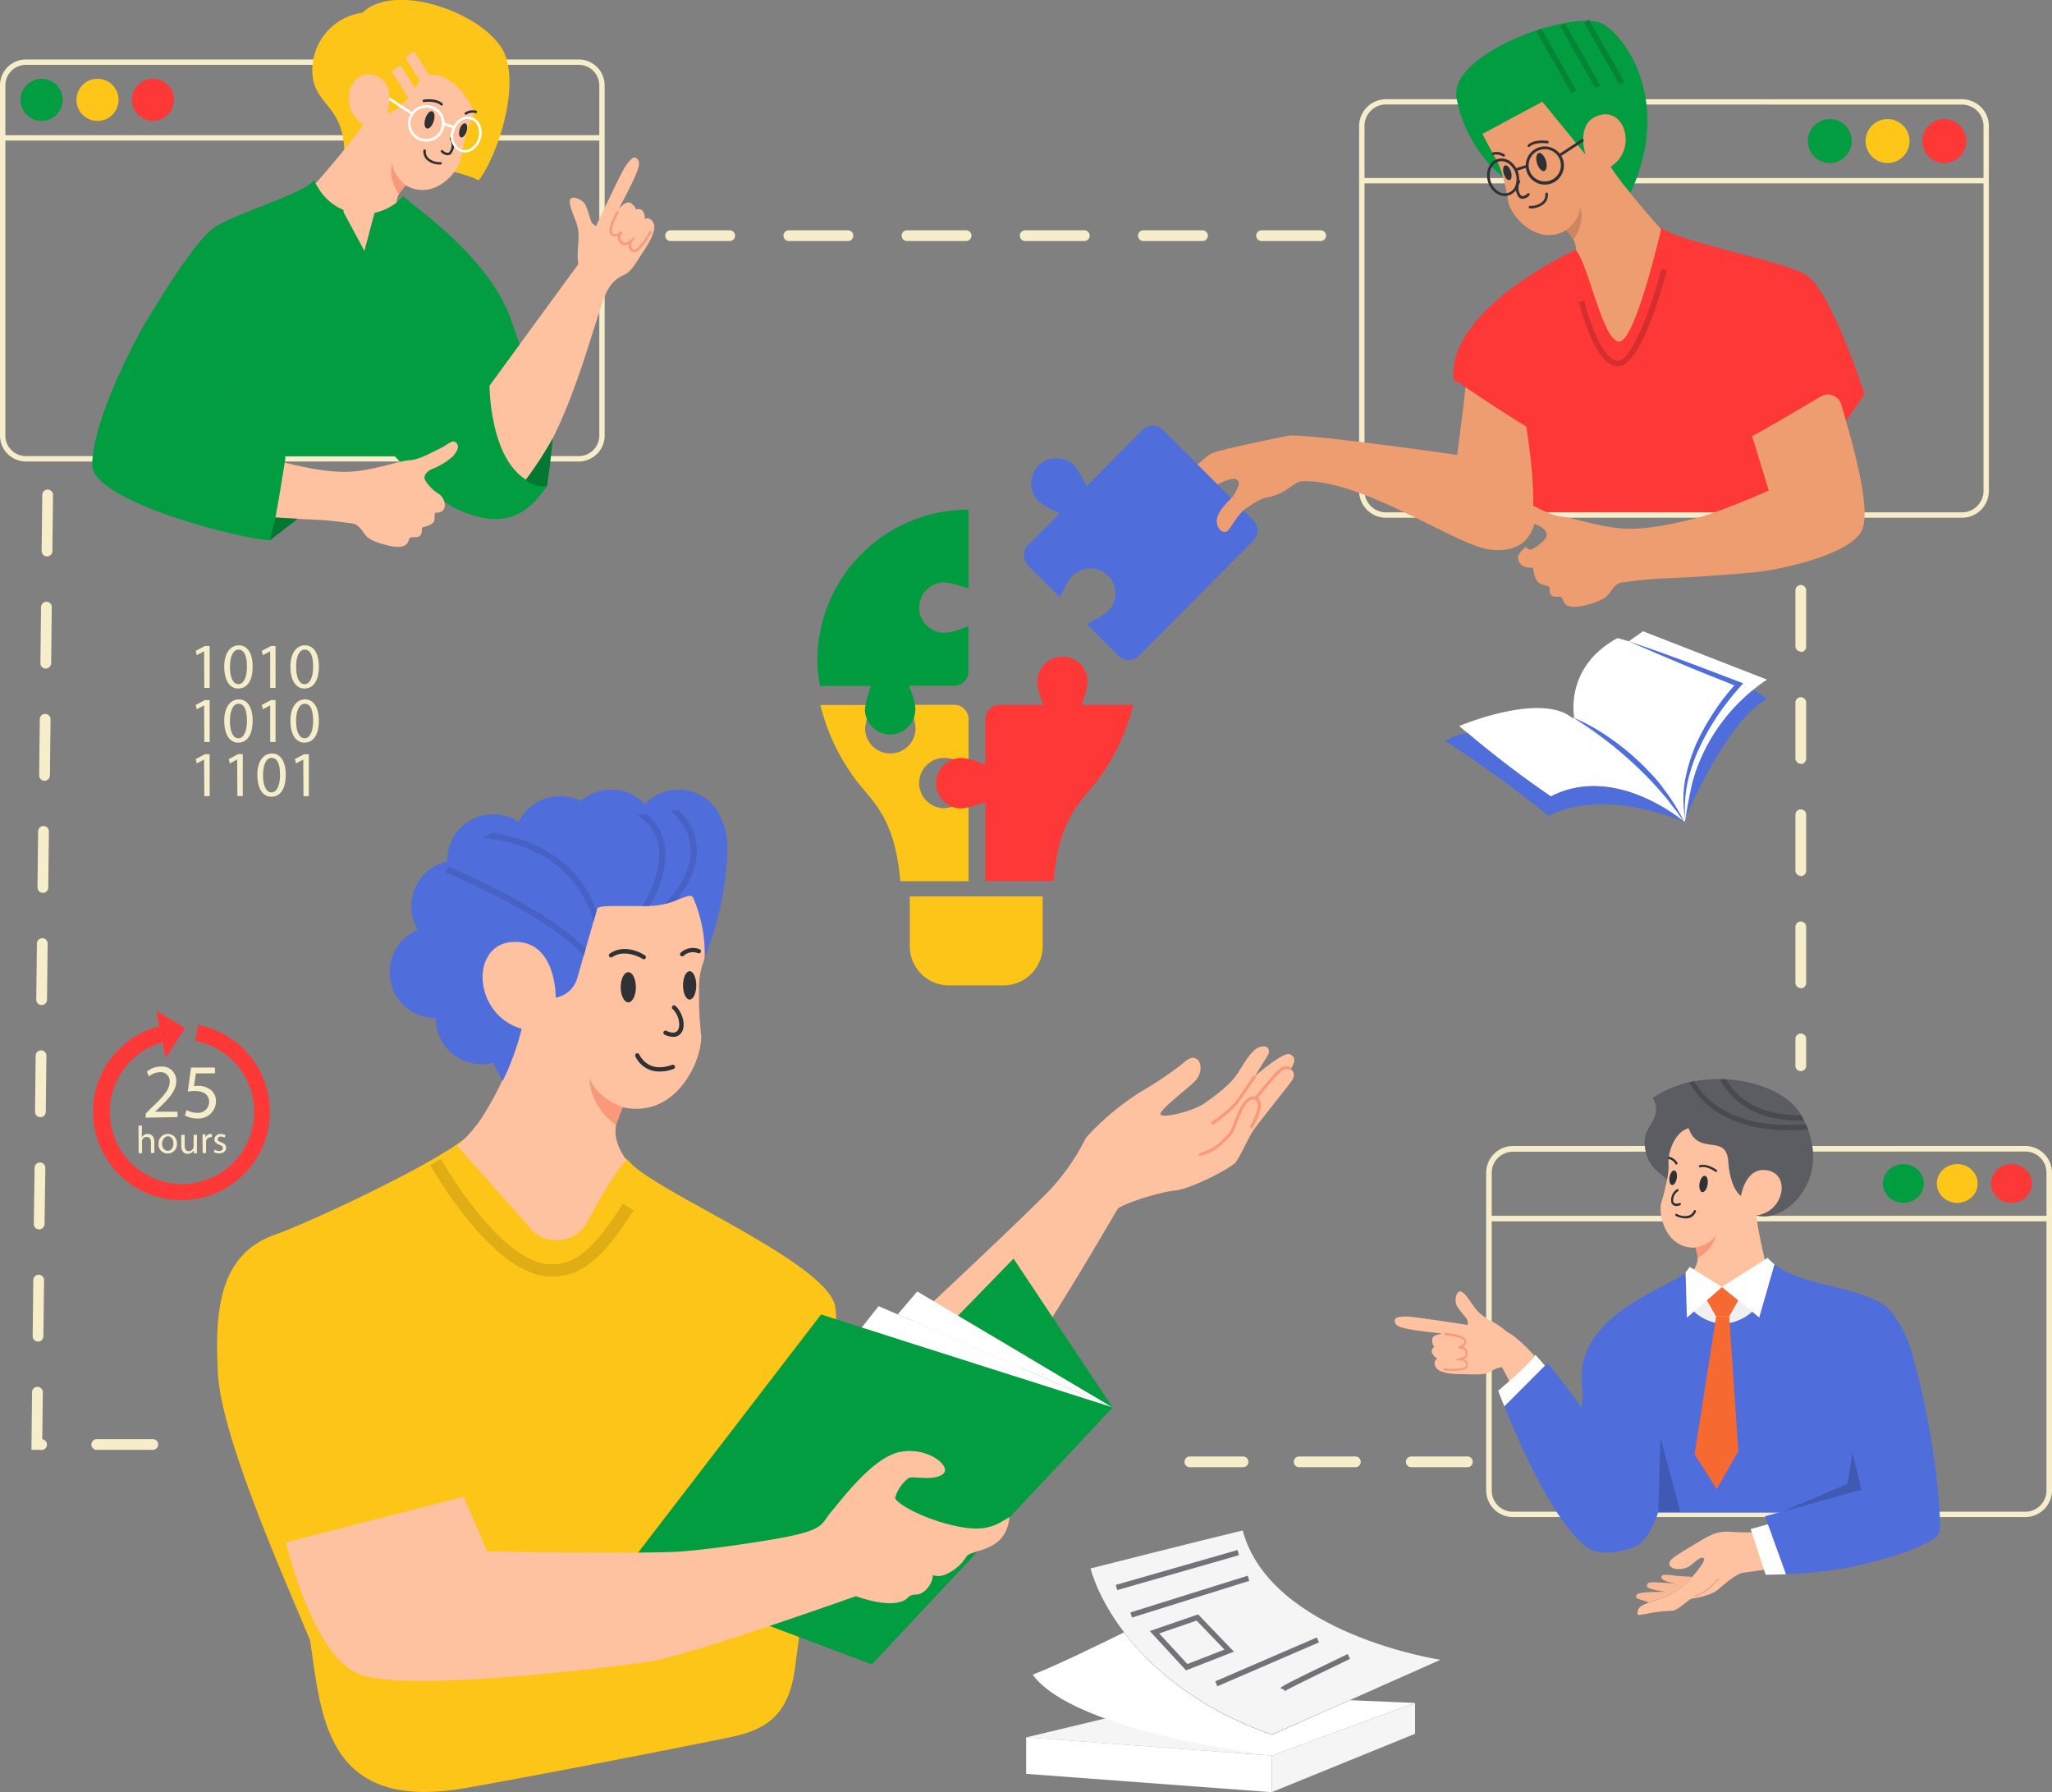 <svg id="Слой_2" data-name="Слой 2" xmlns="http://www.w3.org/2000/svg" xmlns:xlink="http://www.w3.org/1999/xlink" viewBox="0 0 381.96 333.56"><rect x="0" y="0" width="381.96" height="333.56" fill="#808080" stroke="none"/><defs><style>.cls-1{fill:none;}.cls-2{fill:#fec2a0;}.cls-3{fill:#e3a988;}.cls-4{fill:#f9b995;}.cls-5{fill:#f6eeca;}.cls-6{fill:#f5f5f5;}.cls-7{fill:#f99979;}.cls-8{fill:#ed9d6f;}.cls-9{fill:#ffc61a;}.cls-10{fill:#fe3737;}.cls-11{fill:#029d41;}.cls-12{fill:#303134;}.cls-13{fill:#cc8760;}.cls-14{fill:#5c5d63;}.cls-15{fill:#4f6ddb;}.cls-16{fill:#fff;}.cls-17{fill:#fec519;}.cls-18{clip-path:url(#clip-path);}.cls-19{fill:#4762c4;}.cls-20{fill:#e0ad14;}.cls-21{fill:#019c40;}.cls-22{fill:#f0f0f0;}.cls-23{fill:#f66a31;}.cls-24{fill:#4059b3;}.cls-25{fill:#d62e2e;}.cls-26{fill:#028537;}.cls-27{fill:#027832;}.cls-28{fill:#727278;}.cls-29{clip-path:url(#clip-path-2);}.cls-30{fill:#494a4f;}</style><clipPath id="clip-path" transform="translate(-25.71 -33.64)"><path class="cls-1" d="M108.73,195.69c5.82-10.66,25.54-9.93,33.93-10.31,9.86-.45,18.45-4.79,18.44,6.05a57.07,57.07,0,0,1-4.22,20.37,26,26,0,0,0-2.09-10.93c-.53-1.58-3.2,1.17-7.75,1.36s-10-.3-10.18.57l-3.71,12.92a5.08,5.08,0,0,1-4,3.6h0s.18-10.72-7.91-10.37-7.56,13.54,1.58,16.17a48.51,48.51,0,0,1-3.52,9.67S102.91,206.34,108.73,195.69Z"/></clipPath><clipPath id="clip-path-2" transform="translate(-25.71 -33.64)"><path class="cls-1" d="M336,253.23a10.68,10.68,0,0,0,.3-3c-.2-1.53,13.48,6,13.48,6s-1.35,2.28,2.79,3.6c5.52,1.77,15.06-7.3,8.31-18.82-3.85-6.56-18.66-9.24-27.54-3,2.07,3.6-1.5,5-1.5,8.06C331.87,251.05,335.26,252.12,336,253.23Z"/></clipPath></defs><title>Responsibilities_dark_mode</title><path class="cls-2" d="M355.71,325.59l-5.55.77c-1.55.22-4.34,3-5.23,3.55a13.39,13.39,0,0,1-4.19,1.24c-.62,0-2.74,2.34-3.84,2.29a27.13,27.13,0,0,0-4.77.57c-1.68.31-1.81.35-1.5-.75.16-.56,1-1,2.08-1.36s2.43-.81,3.73-1.42a13.66,13.66,0,0,0,4.28-3.36l.1-.13s2.65-3,2-3.35-1.63.79-2.65,1.5-3.26.79-3.66-.18,1-1.68,4.81-4,4.46-2.38,7.59-2.16a34,34,0,0,0,6.4-.26A17,17,0,0,1,355.71,325.59Z" transform="translate(-25.71 -33.64)"/><path class="cls-3" d="M341.26,330.79l0-.26s1.84-.34,4.24-3.09l.2.17C343.18,330.44,341.34,330.77,341.26,330.79Z" transform="translate(-25.71 -33.64)"/><path class="cls-4" d="M340.73,327.12a13.66,13.66,0,0,1-4.28,3.36c-1.29.61-2.65,1-3.73,1.42-.61-.21-1.5-.5-1.86-.59-.57-.15-.88-.56-.35-1s5.25-.4,5.25-.4-3.53-.44-3.49-1.06.35-.66.93-.71,4.28.23,4.76.26a8,8,0,0,1-2.56-.66c-.44-.4-.62-.35-.35-.79s2-.09,3,0C338.57,327,339.83,327.07,340.73,327.12Z" transform="translate(-25.71 -33.64)"/><path class="cls-5" d="M390.92,130H283.7a5,5,0,0,1-5-5V57.11a5,5,0,0,1,5-5H390.92a5,5,0,0,1,5,5V125A5,5,0,0,1,390.92,130ZM283.7,53.08a4,4,0,0,0-4,4V125a4,4,0,0,0,4,4H390.92a4,4,0,0,0,4-4V57.11a4,4,0,0,0-4-4Z" transform="translate(-25.71 -33.64)"/><path class="cls-6" d="M262.42,360.39,216.72,357,238,351.91C251,356.11,262.42,360.39,262.42,360.39Z" transform="translate(-25.71 -33.64)"/><path class="cls-2" d="M265.93,232.65c.88-1.3,1.06-2.34-.19-2.8s-6.44,4.08-6.44,4.08l2.41-3.89c.34-.56.41-1.9-1.23-1.61s-3,2.8-4.31,4.86-3.73,3.92-6.17,5.63-8.19,2.93-8.29,2.09,4.53-4.34,6.2-5.92,1.4-3.51.84-4.09-1.3-.88-2.9.59a65.33,65.33,0,0,1-7.66,5.17,48.86,48.86,0,0,0-10.35,8.65,40.13,40.13,0,0,1-7.12,10.14c-12.82,12.8-37,34.77-43.41,41.16-15.56,15.51-7.16,29.29,5.94,27.29,15-2.3,50.15-65.08,50.56-65.43,1.11-.93,7.43-3,10.62-3.35S254.88,251,255.68,250s2.33-4.39,3.12-5.67,6.83-8.68,7.45-9.68S266.41,232.87,265.93,232.65Z" transform="translate(-25.71 -33.64)"/><path class="cls-7" d="M251.4,243l-.31-.47a24.42,24.42,0,0,0,4.46-3.69c1.14-1.51,3.5-5,3.52-5.07l.46.31s-2.39,3.57-3.54,5.1A24.3,24.3,0,0,1,251.4,243Z" transform="translate(-25.71 -33.64)"/><path class="cls-7" d="M259.72,238.22l-.44-.35c.15-.19,3.64-4.62,4.75-5.4a1.57,1.57,0,0,1,2.11,0l-.41.38.21-.19-.2.19c-.05-.05-.53-.51-1.38.08C263.31,233.66,259.75,238.17,259.72,238.22Z" transform="translate(-25.71 -33.64)"/><path class="cls-7" d="M249,248.78l-.15,0,.1-.26.05-.27a8.59,8.59,0,0,0,3.78-2c.32-.33.59-.58.83-.8a4.83,4.83,0,0,0,1.57-2.34l.07-.18c.62-1.68,1.67-4.49,3.12-5.09a1.46,1.46,0,0,1,1.21,0,1.31,1.31,0,0,1,.73.84c.51,1.65-1.43,4.85-1.51,5l-.48-.29c.53-.87,1.81-3.37,1.45-4.53a.76.76,0,0,0-.43-.5.91.91,0,0,0-.76,0c-1.23.51-2.26,3.28-2.81,4.77l-.07.18a5.34,5.34,0,0,1-1.72,2.55c-.23.21-.5.46-.81.78A8.68,8.68,0,0,1,249,248.78Z" transform="translate(-25.71 -33.64)"/><path class="cls-8" d="M304.21,119.49c-3.55-.8-36-5.3-38.73-4.75-2.9.6-12.89,2.6-14.31,3.33s-6.2,5.42-7.9,7.53-2.4,2.73-1.44,3.37,2-.54,2-.54a1.94,1.94,0,0,0,1.85-.36c.61.38,1.13,0,2.4-1.24a20.8,20.8,0,0,1,5.63-3.67c1.72-.65,2.31-.42,2.57.2.18.44-.36,1.56-1.06,2.61l2.12,2.5.09-.07c1.37-.91,3-2.08,4.25-2.18a10.72,10.72,0,0,0,4-1.77c1-.63,1.36-1.18,2.46-1.23,10.91-.49,28.75,11.94,34.73,12.68,6.71.83,8.25-3,9-6.84S311.36,121.12,304.21,119.49Z" transform="translate(-25.71 -33.64)"/><circle class="cls-9" cx="351.35" cy="26.25" r="4.09"/><circle class="cls-10" cx="361.91" cy="26.25" r="4.09"/><circle class="cls-11" cx="340.59" cy="26.25" r="4.09"/><rect class="cls-5" x="253.47" y="33.13" width="116.27" height="1"/><path class="cls-11" d="M305.44,66.49a12.08,12.08,0,0,0-1.25-3.19c-1-1.44,16.67-.86,16.67-.86s-2.05-6.15,2.7-7.38,6.82,6.49,2,9.58a14.29,14.29,0,0,0,3.69,4.83c8.11-17.78-1.78-29.89-5.43-31.49-5.78-2.53-28.36,5.61-27,13.8S304.09,65.77,305.44,66.49Z" transform="translate(-25.71 -33.64)"/><path class="cls-8" d="M317.27,76.47c.88,1.17,2.54,2.25,1.39,5.83,3.7,2.06-1.63,22.19,8.51,22.19s8.17-27.75,8.17-27.75c-.48-.37-8-9-9.83-12.08A5.93,5.93,0,0,0,328.27,59c-.24-2.52-2.06-4.62-4.71-3.94-4.76,1.23-2.7,7.38-2.7,7.38l-8.06-9.87-11.15,6s2.08,4,2.54,4.7a12.08,12.08,0,0,1,1.25,3.19,40.66,40.66,0,0,1,1,4.65C306.86,73.8,311.82,79.65,317.27,76.47Z" transform="translate(-25.71 -33.64)"/><path class="cls-10" d="M296.27,104.29l2.22,1.4,10.64,23.23,48.23.1,15.43-22s-5.94-18.45-10.58-22c-3.57-2.73-25.38-6.54-27.21-9.1,0,0-4.78,21-7.83,21.28S321.35,82.65,319,80.14C319,80.1,295,91.06,296.27,104.29Z" transform="translate(-25.71 -33.64)"/><path class="cls-8" d="M298.49,105.7c6.58,4.48,11.31,7.32,11.31,7.32s3.32,19.55-.6,21.22c-3.51,1.49-7.11,2.71-11.23-3.38C294.94,126.39,297.54,116.18,298.49,105.7Z" transform="translate(-25.71 -33.64)"/><path class="cls-12" d="M310.29,61a.24.24,0,0,1-.18-.39s.94-1.1,3.66-.76a.24.24,0,0,1,.21.27.24.24,0,0,1-.27.21c-2.42-.3-3.22.58-3.23.59A.24.24,0,0,1,310.29,61Z" transform="translate(-25.71 -33.64)"/><path class="cls-12" d="M305.6,62.76a.24.24,0,0,1-.13,0,2.16,2.16,0,0,0-1.72-.29.24.24,0,1,1-.18-.45,2.63,2.63,0,0,1,2.16.34.24.24,0,0,1-.13.44Z" transform="translate(-25.71 -33.64)"/><ellipse class="cls-12" cx="312.64" cy="63.78" rx="0.86" ry="1.75" transform="translate(-30.5 62.56) rotate(-17.36)"/><ellipse class="cls-12" cx="306.29" cy="65.77" rx="0.7" ry="1.43" transform="translate(-31.38 60.76) rotate(-17.36)"/><path class="cls-12" d="M309.15,70.65a1,1,0,0,1-.64-.22,2.69,2.69,0,0,1-.28-3.12.24.24,0,1,1,.42.23A2.25,2.25,0,0,0,308.8,70c.39.3.9,0,1.25-.35a.24.24,0,1,1,.33.35A1.86,1.86,0,0,1,309.15,70.65Z" transform="translate(-25.71 -33.64)"/><path class="cls-12" d="M310.51,72.43a.24.24,0,0,1,0-.48,3.18,3.18,0,0,0,2.45-.89,1.83,1.83,0,0,0,.4-1.33.24.24,0,0,1,.47-.08,2.29,2.29,0,0,1-.5,1.7,3.62,3.62,0,0,1-2.81,1.07Z" transform="translate(-25.71 -33.64)"/><path class="cls-13" d="M317.27,76.47s2.44-1.81,2.58-4.27c1,3.15-1.26,6-1.26,6Z" transform="translate(-25.71 -33.64)"/><path class="cls-12" d="M313.26,68a3.55,3.55,0,1,1,1.06-.16A3.57,3.57,0,0,1,313.26,68Zm0-6.59a3.06,3.06,0,0,0-.91.14,3,3,0,1,0,.91-.14Z" transform="translate(-25.71 -33.64)"/><path class="cls-12" d="M305.82,70.13a2.84,2.84,0,0,1-1.57-.5,3.93,3.93,0,0,1-1.55-2.12c-.58-1.87.2-3.78,1.75-4.26a2.69,2.69,0,0,1,2.31.38,4.09,4.09,0,0,1,1.48,4.75A2.69,2.69,0,0,1,306.57,70,2.48,2.48,0,0,1,305.82,70.13Zm-.63-6.49a2,2,0,0,0-.59.09c-1.28.4-1.92,2-1.42,3.63a3.43,3.43,0,0,0,1.35,1.85,2.11,2.11,0,0,0,3.26-1,3.59,3.59,0,0,0-1.3-4.15A2.36,2.36,0,0,0,305.19,63.64Z" transform="translate(-25.71 -33.64)"/><rect class="cls-12" x="307.83" y="64.63" width="2.19" height="0.5" transform="translate(-31.03 61.17) rotate(-17.3)"/><rect class="cls-12" x="315.67" y="60.85" width="5.17" height="0.5" transform="translate(-6.96 151.21) rotate(-33.32)"/><path class="cls-8" d="M368.43,108.92a2.58,2.58,0,0,0-3.8-1.48c-5.27,3.15-12.41,7.23-12.74,7.36h0l0,.06,0,.07,3.06,10a130,130,0,0,1-12.12,4.77c-4.3,1.18-10.54,2.64-15.06,2.31s-9.2-2-11.24-2.2-4.19-1.46-5.81-2.21-2.53-1.93-3.28-1.18-.05,1.77.59,2.58a13.86,13.86,0,0,0,4,2.47c.7.22,2,1.18,1.45,2.2s-2.64,2.42-3,2.26a6.69,6.69,0,0,1-.86-.48s-1.34,1.29-1.34,1.83.22,2.2,2.74,2c.32,1.08.27,2.42,1.45,3s1.67.32,1.67.86,0,1.51,1,1.56,1.26-.16,1.53.65.75,1.24,2.15,1.24,4.89-1,5.86-1.88,1.51-2.53,3.07-2.69,4-.59,8.17-.75,11.62-.65,16.51-1.13,18-3.36,19.9-7.93C374,128.12,370.64,116.42,368.43,108.92Z" transform="translate(-25.71 -33.64)"/><path class="cls-5" d="M402.72,316H307.3a5,5,0,0,1-4.95-4.95V251.88a5,5,0,0,1,4.95-4.95h95.42a5,5,0,0,1,4.95,4.95v59.19A5,5,0,0,1,402.72,316ZM307.3,248a3.93,3.93,0,0,0-3.92,3.92v59.19A3.93,3.93,0,0,0,307.3,315h95.42a3.93,3.93,0,0,0,3.92-3.92V251.88a3.93,3.93,0,0,0-3.92-3.92Z" transform="translate(-25.71 -33.64)"/><ellipse class="cls-9" cx="364.32" cy="220.27" rx="3.8" ry="3.61"/><ellipse class="cls-10" cx="374.42" cy="220.27" rx="3.8" ry="3.61"/><ellipse class="cls-11" cx="354.29" cy="220.27" rx="3.8" ry="3.61"/><rect class="cls-5" x="277.16" y="226.29" width="104.29" height="1.03"/><path class="cls-14" d="M336,253.23a10.68,10.68,0,0,0,.3-3c-.2-1.53,13.48,6,13.48,6s-1.35,2.28,2.79,3.6c5.52,1.77,15.06-7.3,8.31-18.82-3.85-6.56-18.66-9.24-27.54-3,2.07,3.6-1.5,5-1.5,8.06C331.87,251.05,335.26,252.12,336,253.23Z" transform="translate(-25.71 -33.64)"/><path class="cls-2" d="M341.36,265.84c.22,1.27,1.1,2.79-1.24,5.16,2.09,3.11,4.42,12.67,4.42,12.67l11-10.36c-.23-.48-2.67-10.33-2.9-13.47A5.25,5.25,0,0,0,357,256.5c.82-2.09.23-4.47-2.13-5-4.24-.94-5.09,4.73-5.09,4.73s-2-1.16-2.37-6.44-5.57-.9-7.38-6.17c-2.9.85-3.92,5.07-3.73,6.6a10.68,10.68,0,0,1-.3,3A36,36,0,0,1,335,257.3C334.22,259.56,335.79,266.17,341.36,265.84Z" transform="translate(-25.71 -33.64)"/><path class="cls-15" d="M320.43,293.18l2,1.24L330,315.17H375s-4.87-11.25-5.34-12.58l0-.06,0-.05h0a52.78,52.78,0,0,0,9.76-4.8c6.59-4.31,1-18.83-3.46-21.44-6.52-3.79-16.89-3.37-21.15-8.49l-.94,1.53a9,9,0,0,1-14.38,1.23s-.16.08-.23.13C335.52,273.77,317.41,278.89,320.43,293.18Z" transform="translate(-25.71 -33.64)"/><path class="cls-12" d="M345.14,251.73a.21.21,0,0,1-.12,0c-1.79-1.21-2.78-.83-2.79-.83a.21.21,0,0,1-.28-.11.21.21,0,0,1,.11-.28s1.18-.49,3.19.87a.21.21,0,0,1-.12.39Z" transform="translate(-25.71 -33.64)"/><path class="cls-12" d="M337.75,250.38a.21.21,0,0,1-.18-.11,1.92,1.92,0,0,0-1.24-.92.21.21,0,0,1-.19-.23.2.2,0,0,1,.23-.19,2.31,2.31,0,0,1,1.57,1.13.21.21,0,0,1-.08.29Z" transform="translate(-25.71 -33.64)"/><ellipse class="cls-12" cx="342.8" cy="253.99" rx="1.54" ry="0.76" transform="translate(9.4 515.89) rotate(-80.38)"/><ellipse class="cls-12" cx="337.14" cy="252.83" rx="1.38" ry="0.68" transform="translate(5.83 509.35) rotate(-80.38)"/><path class="cls-12" d="M337.84,258.11a1,1,0,0,1-1-.55,2.38,2.38,0,0,1,1-2.57.21.21,0,1,1,.24.35,2,2,0,0,0-.89,2c.19.4.72.34,1.13.22a.21.21,0,0,1,.12.41A2.41,2.41,0,0,1,337.84,258.11Z" transform="translate(-25.71 -33.64)"/><path class="cls-12" d="M339.41,260.41a4.18,4.18,0,0,1-1.75-.46.21.21,0,0,1,.18-.38,2.81,2.81,0,0,0,2.29.28A1.6,1.6,0,0,0,341,259a.21.21,0,0,1,.4.13,2,2,0,0,1-1.07,1.14A2.2,2.2,0,0,1,339.41,260.41Z" transform="translate(-25.71 -33.64)"/><path class="cls-7" d="M341.36,265.84s2.65-.45,3.75-2.33a6.39,6.39,0,0,1-3.4,4.23Z" transform="translate(-25.71 -33.64)"/><path class="cls-15" d="M369.63,302.47c8.42-3.21,9.42-24.29,11.14-19.35,4.27,12.29,6.39,30.86,6,35.41-.16,1.88-4.38,3-6.5,4.08-1.15-1.54-3.9-2.17-4.89-2.34l-.37-.06-5.39-17.62,0-.06,0-.05Z" transform="translate(-25.71 -33.64)"/><path class="cls-15" d="M376.09,309.85c-.23,0-15.14,4.16-21.84,6l3.91,10.76a76.57,76.57,0,0,0,10.3-1c4.27-.81,9.4-2,12.68-3.46S385.31,309.09,376.09,309.85Z" transform="translate(-25.71 -33.64)"/><path class="cls-16" d="M351.58,318.23l2.78,8.5s1.56,0,3.79-.09l-3.37-9.3Z" transform="translate(-25.71 -33.64)"/><path class="cls-2" d="M306,281.36a10.07,10.07,0,0,0-1.87-1.36c-1.4-.87-2.69-1.39-3.77-2.8s-1.88-2.9-2.71-3.18-1.29,1.7-.77,2.65,1.89,2.35,2,2.69a3.51,3.51,0,0,1,0,.88s-9.92-1.55-11.21-1.56-2.5.05-2.34.92,1,1.14,3.43,1.56,5.39.59,5.28.7-1.83.14-1.75,1.25.45,1.22.45,1.22a.88.88,0,0,0-.47,1.1,2.09,2.09,0,0,0,1,1.07s-.93.43-.31,1.58,3.06,1.31,5.06,1.32,3.91.26,5.14-.48a5.65,5.65,0,0,1,3.71-.88l.81-5.56Z" transform="translate(-25.71 -33.64)"/><path class="cls-2" d="M311.35,286a29.72,29.72,0,0,0-3.73-3.57c-4.51-3.36-3.31,4.06-3.31,4.06a48.23,48.23,0,0,1,2.36,4.24A24.28,24.28,0,0,0,311.35,286Z" transform="translate(-25.71 -33.64)"/><path class="cls-16" d="M311.51,285.8c-1.27,1.87-5.23,5.25-6.93,6.68,0,0,.42,1.13,1.14,2.92l7.61-7.53C312.7,287.14,312.1,286.43,311.51,285.8Z" transform="translate(-25.71 -33.64)"/><path class="cls-15" d="M336.47,302.26s-10.23-6.51-16.06-10.47c-.11,1.24-.22,2.52-.3,3.82-2.11-2.93-4.31-5.84-6.35-8.27l-8,8.06c2.56,6.38,9,21.38,15.22,26.15,2.19,1.69,6.46,1,8.92,0C335.9,318.94,336.47,302.26,336.47,302.26Z" transform="translate(-25.71 -33.64)"/><path class="cls-2" d="M294.57,288.53c.1,0,2.91.23,3.82-.23s.41-1.6-.85-1.67c1.51-.45,1.26-1,1.12-1.6s-1.45-.65-1.45-.65,1.32-.05,1.27-1.12-3.67-1.33-3.67-1.33" transform="translate(-25.71 -33.64)"/><path class="cls-7" d="M296.13,288.78c-.85,0-1.57-.06-1.58-.06a.19.19,0,0,1-.16-.21.18.18,0,0,1,.21-.16c.26,0,2.9.19,3.71-.22a.53.53,0,0,0,.35-.59,1.11,1.11,0,0,0-1.12-.71l-1.09-.06,1-.31c1.23-.36,1.15-.69,1-1.24l0-.13c-.09-.4-1-.5-1.27-.5v-.38a1.48,1.48,0,0,0,.9-.37.74.74,0,0,0,.18-.56c0-.62-2.06-1-3.5-1.15a.19.19,0,0,1,0-.38h0c.63,0,3.79.33,3.85,1.51a1.11,1.11,0,0,1-.29.84,1.28,1.28,0,0,1-.3.24,1,1,0,0,1,.77.66l0,.13a1.06,1.06,0,0,1-.67,1.46,1.29,1.29,0,0,1,.81.87.9.9,0,0,1-.55,1A6.19,6.19,0,0,1,296.13,288.78Z" transform="translate(-25.71 -33.64)"/><path class="cls-5" d="M133.44,119.53H30.53a4.83,4.83,0,0,1-4.82-4.82V49.53a4.83,4.83,0,0,1,4.82-4.82H133.44a4.83,4.83,0,0,1,4.82,4.82v65.18A4.83,4.83,0,0,1,133.44,119.53ZM30.53,45.71a3.82,3.82,0,0,0-3.82,3.82v65.18a3.82,3.82,0,0,0,3.82,3.82H133.44a3.82,3.82,0,0,0,3.82-3.82V49.53a3.82,3.82,0,0,0-3.82-3.82Z" transform="translate(-25.71 -33.64)"/><circle class="cls-9" cx="18.15" cy="18.58" r="3.92"/><circle class="cls-11" cx="7.74" cy="18.58" r="3.92"/><circle class="cls-10" cx="28.47" cy="18.58" r="3.92"/><rect class="cls-5" x="0.5" y="25.16" width="111.55" height="1"/><path class="cls-17" d="M114.79,67.22c-4-2.24-22-5.23-25-5.77-.34-8.32-5.56-8.26-5.93-14.15A10.81,10.81,0,0,1,93.18,36c6.42-6.18,24.38.77,26.73,8.34S117.47,64,114.79,67.22Z" transform="translate(-25.71 -33.64)"/><path class="cls-2" d="M101.22,68.12c-.84,1.12-2.43,2.16-1.34,5.6-3.55,2-10.51,10.07-10.51,10.07L83.88,68.38c.46-.36,7.67-8.67,9.43-11.59a5.69,5.69,0,0,1-2.64-5.41c.23-2.42,2-4.43,4.52-3.78,4.56,1.18,2.59,7.08,2.59,7.08s2.51-.14,5.46-5.06,8,.55,8,.55,3.42,4,2.48,5.33a11.59,11.59,0,0,0-1.2,3.06,39,39,0,0,0-1,4.46C111.2,65.57,106.44,71.18,101.22,68.12Z" transform="translate(-25.71 -33.64)"/><path class="cls-11" d="M121.37,94.82l-2.13,1.35-18,22.38-38.89,0S67.48,106.47,68,105l0-.06,0-.05h0a71.4,71.4,0,0,1-10.59-5.21,48.1,48.1,0,0,1-5.54-4.42s9-15.64,13.41-19.05c3.43-2.62,17.08-6.52,18.83-9l1,1.66a9.8,9.8,0,0,0,15.6,1.33l.09-.09a.79.79,0,0,0,.16.24C105,73.76,118.07,82.87,121.37,94.82Z" transform="translate(-25.71 -33.64)"/><path class="cls-12" d="M107.91,53.29a.23.23,0,0,1-.17-.08s-.8-.85-3.1-.57a.22.22,0,0,1-.26-.2.23.23,0,0,1,.2-.26c2.61-.33,3.47.69,3.51.73a.23.23,0,0,1-.18.38Z" transform="translate(-25.71 -33.64)"/><path class="cls-12" d="M112.42,55a.23.23,0,0,1-.13-.42,2.53,2.53,0,0,1,2.07-.33.23.23,0,0,1-.17.43,2.08,2.08,0,0,0-1.65.28A.23.23,0,0,1,112.42,55Z" transform="translate(-25.71 -33.64)"/><ellipse class="cls-12" cx="105.66" cy="55.95" rx="1.68" ry="0.82" transform="translate(-4.98 106.47) rotate(-72.64)"/><ellipse class="cls-12" cx="111.91" cy="57.91" rx="1.37" ry="0.67" transform="translate(-2.46 113.8) rotate(-72.64)"/><path class="cls-12" d="M109,62.54a1.78,1.78,0,0,1-1.18-.58.23.23,0,1,1,.31-.34c.34.32.83.63,1.2.34a2.15,2.15,0,0,0,.15-2.41.23.23,0,1,1,.4-.22,2.58,2.58,0,0,1-.26,3A1,1,0,0,1,109,62.54Z" transform="translate(-25.71 -33.64)"/><path class="cls-12" d="M107.7,64.25h0a3.47,3.47,0,0,1-2.69-1,2.2,2.2,0,0,1-.48-1.64.23.23,0,0,1,.45.07,1.76,1.76,0,0,0,.38,1.28,3.06,3.06,0,0,0,2.35.85.23.23,0,0,1,0,.46Z" transform="translate(-25.71 -33.64)"/><path class="cls-7" d="M101.22,68.12S98.88,66.38,98.74,64c-.95,3,1.21,5.77,1.21,5.77Z" transform="translate(-25.71 -33.64)"/><path class="cls-16" d="M105.06,60a3.4,3.4,0,1,1,3.25-2.38A3.38,3.38,0,0,1,105.06,60Zm0-6.32a2.93,2.93,0,0,0-2.79,2h0a2.92,2.92,0,1,0,2.79-2Z" transform="translate(-25.71 -33.64)"/><path class="cls-16" d="M112.2,62a2.38,2.38,0,0,1-.71-.11,3.15,3.15,0,0,1-1.67-4.08,3.77,3.77,0,0,1,1.48-2,2.5,2.5,0,0,1,3.83,1.2,3.92,3.92,0,0,1-1.42,4.55A2.74,2.74,0,0,1,112.2,62Zm.6-6.23a2.26,2.26,0,0,0-1.24.4A3.29,3.29,0,0,0,110.27,58a2.68,2.68,0,0,0,1.36,3.49,2.11,2.11,0,0,0,1.81-.31,3.45,3.45,0,0,0,1.24-4,2.11,2.11,0,0,0-1.31-1.29A1.92,1.92,0,0,0,112.8,55.82Z" transform="translate(-25.71 -33.64)"/><rect class="cls-16" x="108.99" y="55.95" width="0.48" height="2.1" transform="translate(-3.48 110.61) rotate(-72.64)"/><rect class="cls-16" x="100.03" y="50.89" width="0.48" height="4.96" transform="translate(-25.12 74.21) rotate(-56.68)"/><path class="cls-2" d="M110.65,113.86,133.36,82.8a10.93,10.93,0,0,1-.09-2.5c.07-1.79.38-3.27-.24-5.09s-1.47-3.45-1.21-4.37,2.32-.13,2.85.91,1,3.12,1.23,3.4a3.81,3.81,0,0,0,.76.57s4.61-9.86,5.39-11,1.56-2.22,2.24-1.55.42,1.59-.68,4-2.73,5.21-2.56,5.17,1.24-1.56,2.19-.82.83,1.15.83,1.15a1,1,0,0,1,1.28.24,2.27,2.27,0,0,1,.38,1.51s.95-.58,1.6.68-.67,3.55-1.88,5.36-2.13,3.68-3.55,4.34c-2,.91-3.07,2.08-4.26,5.72-3.51,10.76-8.23,28.43-16.81,35.06-2.8,2.17-7.21,1.78-9.79,0C107.88,123.33,108.58,117.13,110.65,113.86Z" transform="translate(-25.71 -33.64)"/><path class="cls-2" d="M146.71,76.91c0,.09-1.56,2.76-2.52,3.29s-1.68-.6-1-1.77c-1.31,1.09-1.63.55-2.12,0s.3-1.7.3-1.7-.85,1.16-1.78.46,1-4.11,1-4.11" transform="translate(-25.71 -33.64)"/><path class="cls-7" d="M143.71,80.54a.9.9,0,0,1-.66-.28,1.4,1.4,0,0,1-.29-1.25,1.15,1.15,0,0,1-1.72-.29l-.1-.11a1.09,1.09,0,0,1-.13-1.09,1.38,1.38,0,0,1-.4.13,1.22,1.22,0,0,1-.92-.25c-1-.77.63-3.78,1-4.38a.21.21,0,0,1,.36.21c-.78,1.35-1.63,3.44-1.08,3.84a.79.79,0,0,0,.62.17,1.63,1.63,0,0,0,.88-.59l.34.23c-.18.27-.62,1.13-.32,1.45l.1.11c.41.45.66.72,1.73-.17l.91-.75-.61,1a1.21,1.21,0,0,0,0,1.44.58.58,0,0,0,.75,0c.86-.48,2.3-2.94,2.44-3.21a.21.21,0,0,1,.28-.09.2.2,0,0,1,.09.27s-1.57,2.81-2.61,3.38A1.2,1.2,0,0,1,143.71,80.54Z" transform="translate(-25.71 -33.64)"/><path class="cls-10" d="M59.47,257a16.44,16.44,0,0,1-2.86-32.63l.52,3a13.44,13.44,0,1,0,4.92,0l.57-2.95A16.44,16.44,0,0,1,59.47,257Z" transform="translate(-25.71 -33.64)"/><polygon class="cls-10" points="29.08 188.15 30.83 196.9 34.45 191.34 29.08 188.15"/><path class="cls-5" d="M52.83,241.66v-.77l1-1c2.38-2.26,3.45-3.46,3.46-4.87a1.66,1.66,0,0,0-1.85-1.82,3.17,3.17,0,0,0-2,.79l-.4-.89a4.08,4.08,0,0,1,2.63-.95,2.62,2.62,0,0,1,2.85,2.71c0,1.72-1.25,3.11-3.21,5l-.74.69v0h4.18v1Z" transform="translate(-25.71 -33.64)"/><path class="cls-5" d="M65.73,233.41H62.18l-.36,2.39a4.88,4.88,0,0,1,.76-.06,3.93,3.93,0,0,1,2,.5,2.65,2.65,0,0,1,1.33,2.39,3.23,3.23,0,0,1-3.46,3.18,4.55,4.55,0,0,1-2.32-.57l.31-1a4.16,4.16,0,0,0,2,.52,2.05,2.05,0,0,0,2.2-2c0-1.2-.82-2.06-2.68-2.06a9.61,9.61,0,0,0-1.29.1l.6-4.47h4.45Z" transform="translate(-25.71 -33.64)"/><path class="cls-5" d="M51.49,243.14h.63v2.17h0a1.17,1.17,0,0,1,.45-.45,1.3,1.3,0,0,1,.65-.18c.47,0,1.22.29,1.22,1.49v2.07h-.63v-2c0-.56-.21-1-.81-1a.91.91,0,0,0-.85.63.76.76,0,0,0,0,.3v2.1h-.63Z" transform="translate(-25.71 -33.64)"/><path class="cls-5" d="M58.64,246.48a1.7,1.7,0,0,1-1.74,1.85,1.66,1.66,0,0,1-1.67-1.79A1.7,1.7,0,0,1,57,244.69,1.65,1.65,0,0,1,58.64,246.48Zm-2.77,0c0,.76.44,1.34,1.06,1.34s1.06-.57,1.06-1.35c0-.59-.29-1.34-1-1.34S55.88,245.86,55.88,246.52Z" transform="translate(-25.71 -33.64)"/><path class="cls-5" d="M62.36,247.31c0,.36,0,.68,0,1h-.56l0-.57h0a1.31,1.31,0,0,1-1.15.65c-.55,0-1.2-.3-1.2-1.53v-2h.63v1.93c0,.66.2,1.11.78,1.11a.89.89,0,0,0,.89-.9v-2.14h.63Z" transform="translate(-25.71 -33.64)"/><path class="cls-5" d="M63.41,245.86c0-.41,0-.76,0-1.09h.55l0,.68h0a1,1,0,0,1,1-.76l.18,0v.6l-.22,0a.89.89,0,0,0-.85.81,1.75,1.75,0,0,0,0,.29v1.86h-.63Z" transform="translate(-25.71 -33.64)"/><path class="cls-5" d="M65.68,247.61a1.66,1.66,0,0,0,.83.25c.46,0,.68-.23.68-.52s-.18-.47-.65-.64c-.63-.22-.92-.57-.92-1a1.08,1.08,0,0,1,1.2-1,1.74,1.74,0,0,1,.86.22l-.16.46a1.35,1.35,0,0,0-.71-.2c-.37,0-.58.22-.58.48s.21.42.66.59c.6.23.92.53.92,1.05s-.48,1-1.3,1a2,2,0,0,1-1-.24Z" transform="translate(-25.71 -33.64)"/><circle class="cls-15" cx="89.66" cy="189.51" r="8.57"/><circle class="cls-15" cx="81.09" cy="180.94" r="8.57"/><circle class="cls-15" cx="126.3" cy="155.52" r="8.57"/><circle class="cls-15" cx="113.78" cy="155.52" r="8.57"/><circle class="cls-15" cx="104.25" cy="156.74" r="8.57"/><circle class="cls-15" cx="91.81" cy="160.1" r="8.57"/><circle class="cls-15" cx="85.13" cy="168.67" r="8.57"/><path class="cls-17" d="M173.69,344.06c-1.38,11-7.81,12.08-14.61,13.44-11.81,2.36-30.31,6-46.55,8.9-26.34,4.71-27-13.53-29.1-27.47-4.75-11.43-16.49-37.7-17.14-49.53-.64-11.57.14-22.23,10.51-25.92,7-2.46,33.68-15,36.67-19.18l10.2,16.53a6.69,6.69,0,0,0,11.6-.53c2.29-4.4,4.92-9,7-11.08a.38.38,0,0,0,.35.35c4,5.45,36,18.43,38.47,26.87C182.88,282.58,175.07,333,173.69,344.06Z" transform="translate(-25.71 -33.64)"/><path class="cls-2" d="M141.6,239.72c-.88,2.29-2.81,4.75.7,9.84-2.11,2.29-4.92,7-7.21,11.43a6.52,6.52,0,0,1-11.25.53l-13-14.59a31.52,31.52,0,0,0,4.22-4.75,57.92,57.92,0,0,0,7.56-16.88c-4-1.05-8.09-4-8.79-7.38-.88-4,1.23-10.55,5.8-10.9,8.09-.35,9.84.35,12.13-9.32s25.14,1.41,25.14,1.41.7,10.55-.18,13.36a13.63,13.63,0,0,0-.88,5.27,62.26,62.26,0,0,0,.35,8.26C156.72,230.4,151.8,242,141.6,239.72Z" transform="translate(-25.71 -33.64)"/><ellipse class="cls-12" cx="116.95" cy="183.75" rx="1.41" ry="2.81"/><ellipse class="cls-12" cx="128.37" cy="183.4" rx="1.23" ry="2.64"/><path class="cls-12" d="M151,226.62a3.87,3.87,0,0,1-1.64-.44.4.4,0,0,1,.34-.71c.73.35,1.71.62,2.17-.07.58-.86.22-2.88-1-4a.4.4,0,0,1,.54-.58c1.45,1.33,2,3.78,1.15,5A1.75,1.75,0,0,1,151,226.62Z" transform="translate(-25.71 -33.64)"/><path class="cls-7" d="M141.6,239.72s-4.75-1.58-6.15-5.45c0,5.45,4.92,8.79,4.92,8.79Z" transform="translate(-25.71 -33.64)"/><path class="cls-15" d="M108.73,195.69c5.82-10.66,25.54-9.93,33.93-10.31,9.86-.45,18.45-4.79,18.44,6.05a57.07,57.07,0,0,1-4.22,20.37,26,26,0,0,0-2.09-10.93c-.53-1.58-3.2,1.17-7.75,1.36s-10-.3-10.18.57l-3.71,12.92a5.08,5.08,0,0,1-4,3.6h0s.18-10.72-7.91-10.37-7.56,13.54,1.58,16.17a48.51,48.51,0,0,1-3.52,9.67S102.91,206.34,108.73,195.69Z" transform="translate(-25.71 -33.64)"/><path class="cls-12" d="M148.5,233.07a4.87,4.87,0,0,1-4.54-2.87.4.4,0,0,1,.7-.37c2,3.85,6,2,6.18,2a.4.4,0,0,1,.33.72A7.09,7.09,0,0,1,148.5,233.07Z" transform="translate(-25.71 -33.64)"/><path class="cls-12" d="M145.56,212.19a.39.39,0,0,1-.22-.07s-3.12-2-5.63-.37a.4.4,0,1,1-.44-.66c2.95-2,6.37.27,6.51.37a.4.4,0,0,1-.22.72Z" transform="translate(-25.71 -33.64)"/><path class="cls-12" d="M152.7,211.64a.39.39,0,0,1-.3-.66,3.34,3.34,0,0,1,3.54-.67.4.4,0,0,1-.24.76,2.57,2.57,0,0,0-2.72.44A.4.4,0,0,1,152.7,211.64Z" transform="translate(-25.71 -33.64)"/><g class="cls-18"><path class="cls-19" d="M146,203.31l-.94-.64c0-.07,4.52-6.77,3.09-12.33a8.42,8.42,0,0,0-4.69-5.43l.52-1a9.52,9.52,0,0,1,5.28,6.16C150.85,196.12,146.23,203,146,203.31Z" transform="translate(-25.71 -33.64)"/><path class="cls-19" d="M136.68,207c-4-18.6-24-17.53-24.21-17.52l-.07-1.14c.22,0,21.16-1.14,25.4,18.41Z" transform="translate(-25.71 -33.64)"/><path class="cls-19" d="M135,212.17c-7.34-8.7-28.75-17.21-29-17.3l.42-1.06c.89.35,21.89,8.7,29.42,17.62Z" transform="translate(-25.71 -33.64)"/><path class="cls-19" d="M149.79,203.15l-.76-.85c.05,0,5.42-4.94,5.25-10.58-.08-2.84-1.56-5.42-4.39-7.68l.71-.89c3.11,2.48,4.73,5.35,4.82,8.54C155.6,197.87,150,202.94,149.79,203.15Z" transform="translate(-25.71 -33.64)"/></g><path class="cls-20" d="M128.29,271.25c-10.7,0-22-19.9-22.5-20.74l2-1.13c.11.2,11.13,19.57,20.49,19.57h0c3.22,0,6.9-.89,13.36-11.27l2,1.22c-6.39,10.26-10.6,12.33-15.3,12.35Z" transform="translate(-25.71 -33.64)"/><path class="cls-11" d="M178.54,278.29l-36,46.85L169,336.28s19,7.14,19,7.14l44.85-47.86Z" transform="translate(-25.71 -33.64)"/><polygon class="cls-16" points="207.09 261.93 160.41 247.07 163.54 243.1 167.1 244.63 207.09 261.93"/><polygon class="cls-16" points="207.09 261.93 167.1 244.63 170.74 240.37 178.33 244.87 207.09 261.93"/><polygon class="cls-11" points="207.09 261.93 178.33 244.87 188.66 234.25 207.09 261.93"/><path class="cls-2" d="M213.6,316c-.56,6.63-7.1,5.92-8,7.35a8.49,8.49,0,0,1-4,3.37h0a3.21,3.21,0,0,1-2.3.07c.23,1-1.23,3.63-3.1,3.63s-1.07,1.27-4.06,1.57-7.1-1.27-7.1-1.27-7.53,2.67-16.06,5.53h0c-8.93,3-18.93,6.13-22.52,6.66-7.1,1-45.18,5.83-53.95,2.3s-13.56-24.5-13.56-24.5l33.08-8.5,4.36,10.17s29.79.54,36.42,0c5.5-.47,10.83-1.27,15.79-2.07,11-1.77,9.8-2.93,11.76-5.2s7.83-10.33,13-11.26,9.56,2.75,7.89,4.12-5.59.34-6.39.74a7.24,7.24,0,0,0-2.53,3.68c0,.83,4.27,3.57,10.53,5.1S211.1,317.51,213.6,316Z" transform="translate(-25.71 -33.64)"/><path class="cls-5" d="M54.16,303.49H43.72a1,1,0,0,1,0-2H54.16a1,1,0,1,1,0,2Zm-20.88,0H31.56l.12-10.73a1,1,0,0,1,1-1h0a1,1,0,0,1,1,1l-.1,8.75a1,1,0,0,1-.29,2Zm-.49-20.16h0a1,1,0,0,1-1-1l.12-10.44a1,1,0,0,1,1-1h0a1,1,0,0,1,1,1l-.12,10.44A1,1,0,0,1,32.79,283.33ZM33,262.45h0a1,1,0,0,1-1-1L32.15,251a1,1,0,0,1,1-1h0a1,1,0,0,1,1,1L34,261.46A1,1,0,0,1,33,262.45Zm.23-20.88h0a1,1,0,0,1-1-1l.12-10.44a1,1,0,0,1,1-1h0a1,1,0,0,1,1,1l-.12,10.44A1,1,0,0,1,33.26,241.57Zm.23-20.87h0a1,1,0,0,1-1-1l.12-10.44a1,1,0,0,1,1-1,1,1,0,0,1,1,1l-.12,10.44A1,1,0,0,1,33.5,220.7Zm.23-20.88h0a1,1,0,0,1-1-1l.12-10.44a1,1,0,0,1,1-1h0a1,1,0,0,1,1,1l-.12,10.44A1,1,0,0,1,33.73,199.82ZM34,178.95h0a1,1,0,0,1-1-1l.12-10.44a1,1,0,0,1,1-1h0a1,1,0,0,1,1,1L35,178A1,1,0,0,1,34,178.95Zm.23-20.87h0a1,1,0,0,1-1-1l.12-10.44a1,1,0,0,1,1-1,1,1,0,0,1,1,1l-.12,10.44A1,1,0,0,1,34.2,158.07Zm.23-20.88h0a1,1,0,0,1-1-1l.12-10.44a1,1,0,0,1,1-1h0a1,1,0,0,1,1,1l-.12,10.44A1,1,0,0,1,34.44,137.2Z" transform="translate(-25.71 -33.64)"/><path class="cls-5" d="M271.54,78.5h-11a1,1,0,0,1,0-2h11a1,1,0,0,1,0,2Zm-22,0h-11a1,1,0,0,1,0-2h11a1,1,0,0,1,0,2Zm-22,0h-11a1,1,0,0,1,0-2h11a1,1,0,0,1,0,2Zm-22,0h-11a1,1,0,0,1,0-2h11a1,1,0,0,1,0,2Zm-22,0h-11a1,1,0,0,1,0-2h11a1,1,0,0,1,0,2Zm-22,0h-11a1,1,0,0,1,0-2h11a1,1,0,0,1,0,2Z" transform="translate(-25.71 -33.64)"/><path class="cls-5" d="M360.91,233a1,1,0,0,1-1-1v-5a1,1,0,0,1,2,0v5A1,1,0,0,1,360.91,233Zm0-15.46a1,1,0,0,1-1-1V206.15a1,1,0,0,1,2,0v10.44A1,1,0,0,1,360.91,217.59Zm0-20.88a1,1,0,0,1-1-1V185.28a1,1,0,1,1,2,0v10.44A1,1,0,0,1,360.91,196.71Zm0-20.88a1,1,0,0,1-1-1V164.4a1,1,0,0,1,2,0v10.44A1,1,0,0,1,360.91,175.84Zm0-20.88a1,1,0,0,1-1-1V143.52a1,1,0,0,1,2,0V154A1,1,0,0,1,360.91,155Z" transform="translate(-25.71 -33.64)"/><path class="cls-5" d="M298.85,306.72H288.41a1,1,0,0,1,0-2h10.44a1,1,0,0,1,0,2Zm-20.88,0H267.54a1,1,0,0,1,0-2H278a1,1,0,0,1,0,2Zm-20.88,0h-9.9a1,1,0,1,1,0-2h9.9a1,1,0,0,1,0,2Z" transform="translate(-25.71 -33.64)"/><polygon class="cls-16" points="236.71 333.56 191.01 330.15 191.01 323.35 236.71 326.75 236.71 333.56"/><polygon class="cls-6" points="236.71 326.75 236.71 333.56 263.4 322.69 263.4 316.96 236.71 326.75"/><path class="cls-16" d="M289.12,350.59l-26.69,9.8s-15.44-1.82-28.41-6c-7-2.29-13.37-5.28-16.08-9.06,4.12-1.54,14.4-6.59,17-7.87,4.85,6.39,13.25,14,27.5,19.07,4.36-1.92,9-4,14.56-6.45Z" transform="translate(-25.71 -33.64)"/><path class="cls-6" d="M293.83,342.56l-15.54,6.91c-5.56,2.46-11.51,5.11-15.87,7-14.25-5.08-22.65-12.68-27.5-19.07-5-6.55-6.21-11.84-6.21-11.84s20-5.08,28.31-7.07C262.21,337.81,293.83,342.56,293.83,342.56Z" transform="translate(-25.71 -33.64)"/><path class="cls-15" d="M242.17,113.65a2.68,2.68,0,0,0-3.8,0L228,124.13l-.53-.93a14.79,14.79,0,0,0-1.79-2.92,4.69,4.69,0,0,0-6.64,6.63,10.34,10.34,0,0,0,3,1.8,8.61,8.61,0,0,1,.94.47l-5.9,5.9a2.68,2.68,0,0,0,0,3.79l5.92,5.93a9.44,9.44,0,0,0,.53-1,10.47,10.47,0,0,1,1.8-3,4.69,4.69,0,0,1,6.64,6.63,14.73,14.73,0,0,1-2.92,1.79l-1,.59,5.87,5.87a2.68,2.68,0,0,0,3.8,0L259,134.25a2.68,2.68,0,0,0,0-3.79Z" transform="translate(-25.71 -33.64)"/><path class="cls-17" d="M196.8,179.38a4.69,4.69,0,0,0,4.69,4.69,14.88,14.88,0,0,0,3.33-.8L206,183v14.65h-12.7c-1-11.42-4.77-14.45-7.89-18.35a38.69,38.69,0,0,1-7-14.45h9.41l-.28,1a14.56,14.56,0,0,0-.8,3.33,4.69,4.69,0,0,0,9.39,0,10.47,10.47,0,0,0-.82-3.36,9,9,0,0,1-.34-1h8.35A2.68,2.68,0,0,1,206,167.5v8.37a9.2,9.2,0,0,1-1.12-.36,10.44,10.44,0,0,0-3.36-.82A4.69,4.69,0,0,0,196.8,179.38Z" transform="translate(-25.71 -33.64)"/><path class="cls-10" d="M236.65,164.82a38.65,38.65,0,0,1-6.95,14.45c-3.12,3.9-6.87,6.93-7.89,18.35h-12.7V183l-1.14.31a14.88,14.88,0,0,1-3.33.8,4.69,4.69,0,1,1,0-9.39,10.44,10.44,0,0,1,3.36.82,9.2,9.2,0,0,0,1.12.36V167.5a2.68,2.68,0,0,1,2.68-2.68h8.12a7.4,7.4,0,0,0-.31-.91,10.47,10.47,0,0,1-.82-3.36,4.69,4.69,0,0,1,9.39,0,14.88,14.88,0,0,1-.8,3.33l-.26.94h9.53Z" transform="translate(-25.71 -33.64)"/><path class="cls-21" d="M196.8,146.72a4.69,4.69,0,0,0,4.69,4.69,10.33,10.33,0,0,0,3.36-.82,9.19,9.19,0,0,1,1.12-.36v8.37a2.68,2.68,0,0,1-2.68,2.68h-8.35a9,9,0,0,0,.34,1,10.47,10.47,0,0,1,.82,3.36,4.69,4.69,0,1,1-9.39,0,14.56,14.56,0,0,1,.8-3.33l.28-1h-9.41a25.1,25.1,0,0,1-.53-4.69A28.11,28.11,0,0,1,206,128.49v14.65l-1.14-.31a14.89,14.89,0,0,0-3.33-.8A4.69,4.69,0,0,0,196.8,146.72Z" transform="translate(-25.71 -33.64)"/><path class="cls-17" d="M195.06,200.48v9.27a7.29,7.29,0,0,0,7.29,7.29H212.5a7.29,7.29,0,0,0,7.29-7.29v-9.27Z" transform="translate(-25.71 -33.64)"/><path class="cls-8" d="M254.16,127.1c-1,1.15-2.13,2.46-1.94,3.87s1.45,2.16,2.11,1.36,2-3.15,3.28-4.06L255.2,126A11.57,11.57,0,0,1,254.16,127.1Z" transform="translate(-25.71 -33.64)"/><path class="cls-22" d="M352.2,277.46A8.9,8.9,0,0,1,348,279.8a9.49,9.49,0,0,1-1.58.12,8.57,8.57,0,0,1-1.59-.13,8.75,8.75,0,0,1-4.15-2.38l5.6-4.25Z" transform="translate(-25.71 -33.64)"/><polygon class="cls-23" points="317.7 242.01 319.44 245.04 321.87 245.04 323.57 242.01 320.53 239.53 317.7 242.01"/><polygon class="cls-23" points="323.57 270.09 319.56 277.16 315.43 270.67 319.44 245.04 321.88 245.04 323.57 270.09"/><polygon class="cls-16" points="314.54 235.8 320.53 239.53 314 245.25 313.75 236.84 314.54 235.8"/><polygon class="cls-16" points="329 234.11 320.53 239.53 327.46 245.21 330.3 235.35 329 234.11"/><polygon class="cls-24" points="344.83 270.34 346.48 277.27 331.68 281.37 343.9 276.18 344.83 270.34"/><polygon class="cls-24" points="309.08 267.55 308.67 281.37 312.76 281.37 309.08 267.55"/><path class="cls-25" d="M326.91,101.81c-4.3,0-7-10.79-7.32-12l1-.25c.75,3.12,3.35,11.22,6.3,11.22,2.63,0,6.35-10.47,8.08-17.07l1,.27C335.22,86.94,331.12,101.81,326.91,101.81Z" transform="translate(-25.71 -33.64)"/><rect class="cls-26" x="314.88" y="38.29" width="1.05" height="13.32" transform="translate(-6.85 127.77) rotate(-29.55)"/><rect class="cls-26" x="319.32" y="37.36" width="1.05" height="13.32" transform="translate(-5.81 129.84) rotate(-29.55)"/><rect class="cls-26" x="323.77" y="36.66" width="1.05" height="13.32" transform="translate(-4.88 131.94) rotate(-29.55)"/><path class="cls-11" d="M121.13,94c-6.32,4.3-31.47,13.22-31.47,13.22s13.32,17.65,21.28,21.26,12.64,1.48,16.59-4.36c-10.68-.62-10.71-18.72-10.71-18.72l5.61-7.67S121.55,95.19,121.13,94Z" transform="translate(-25.71 -33.64)"/><path class="cls-2" d="M61,112.91c.33,0,11.56,5.16,15.68,6.29s10.11,2.53,14.45,2.22,8.82-2,10.78-2.12,4-1.4,5.57-2.12,2.42-1.85,3.15-1.13.05,1.7-.57,2.48a13.3,13.3,0,0,1-3.82,2.37c-.67.21-1.91,1.14-1.39,2.12a7.68,7.68,0,0,0,2.62,2.59c1.33,1,1.67,3.64-.75,3.44-.31,1,.24,1.66-.89,2.23s-1.6.31-1.6.83,0,1.44-1,1.5-1.21-.15-1.46.62-.72,1.19-2.06,1.19-4.7-.93-5.62-1.81-1.44-2.42-2.94-2.58-3.82-.57-7.84-.72-11.14-.62-15.84-1.08a37,37,0,0,1-12-2.92C52,124.69,51,112.08,61,112.91Z" transform="translate(-25.71 -33.64)"/><path class="cls-11" d="M68,104.89c-.38-.14-11.33-6.67-16.13-9.63-6.06,11.35-9,20-9,24.93,0,6.89,28.55,14,33.09,14,.69-.93,2.91-15.51,2.91-15.51s-14.11-4-13.87-4.75C66.68,109,68,105,68,105l0-.06,0-.05Z" transform="translate(-25.71 -33.64)"/><path class="cls-27" d="M127.54,124.13s.75-5.11,1.05-8.91a71.93,71.93,0,0,1-5,7.7A4.85,4.85,0,0,0,127.54,124.13Z" transform="translate(-25.71 -33.64)"/><polygon class="cls-27" points="50.24 100.56 55.41 96.56 51.27 96.31 50.24 100.56"/><rect class="cls-28" x="233.08" y="325.35" width="23.58" height="1" transform="translate(-106 46.43) rotate(-15.99)"/><rect class="cls-28" x="235.76" y="330.28" width="22.88" height="1" transform="translate(-113.2 55.27) rotate(-17.37)"/><path class="cls-28" d="M246.48,344.53l-6.75-7.32,9-3.1,6.66,6.94Zm-5-6.87,5.25,5.69,6.9-2.69-5.18-5.4Z" transform="translate(-25.71 -33.64)"/><rect class="cls-28" x="251.27" y="342.44" width="20.6" height="1" transform="translate(-140.25 98.19) rotate(-23.36)"/><path class="cls-28" d="M264.87,348.39l-.25-.34-.56-.18c.09-.26.15-.45,12.51-6.38l.43.9C272.58,344.51,265.37,348,264.87,348.39Z" transform="translate(-25.71 -33.64)"/><path class="cls-5" d="M63.7,154.85h0l-1.36.73-.2-.8,1.7-.91h.9v7.8h-1Z" transform="translate(-25.71 -33.64)"/><path class="cls-5" d="M72.74,157.68c0,2.65-1,4.11-2.71,4.11-1.52,0-2.55-1.43-2.58-4s1.13-4.05,2.71-4.05S72.74,155.2,72.74,157.68Zm-4.23.12c0,2,.62,3.18,1.58,3.18s1.59-1.26,1.59-3.25-.49-3.18-1.58-3.18C69.18,154.55,68.51,155.68,68.51,157.8Z" transform="translate(-25.71 -33.64)"/><path class="cls-5" d="M76,154.85h0l-1.36.73-.2-.8,1.7-.91H77v7.8H76Z" transform="translate(-25.71 -33.64)"/><path class="cls-5" d="M85.06,157.68c0,2.65-1,4.11-2.71,4.11-1.52,0-2.55-1.43-2.58-4s1.13-4.05,2.71-4.05S85.06,155.2,85.06,157.68Zm-4.23.12c0,2,.62,3.18,1.58,3.18S84,159.72,84,157.73s-.49-3.18-1.58-3.18C81.49,154.55,80.82,155.68,80.82,157.8Z" transform="translate(-25.71 -33.64)"/><path class="cls-5" d="M63.7,164.92h0l-1.36.73-.2-.8,1.7-.91h.9v7.8h-1Z" transform="translate(-25.71 -33.64)"/><path class="cls-5" d="M72.74,167.75c0,2.65-1,4.11-2.71,4.11-1.52,0-2.55-1.43-2.58-4s1.13-4.05,2.71-4.05S72.74,165.27,72.74,167.75Zm-4.23.12c0,2,.62,3.18,1.58,3.18s1.59-1.26,1.59-3.25-.49-3.18-1.58-3.18C69.18,164.62,68.51,165.75,68.51,167.87Z" transform="translate(-25.71 -33.64)"/><path class="cls-5" d="M76,164.92h0l-1.36.73-.2-.8,1.7-.91H77v7.8H76Z" transform="translate(-25.71 -33.64)"/><path class="cls-5" d="M85.06,167.75c0,2.65-1,4.11-2.71,4.11-1.52,0-2.55-1.43-2.58-4s1.13-4.05,2.71-4.05S85.06,165.27,85.06,167.75Zm-4.23.12c0,2,.62,3.18,1.58,3.18S84,169.79,84,167.8s-.49-3.18-1.58-3.18C81.49,164.62,80.82,165.75,80.82,167.87Z" transform="translate(-25.71 -33.64)"/><path class="cls-5" d="M63.7,175h0l-1.36.73-.2-.8,1.7-.91h.9v7.8h-1Z" transform="translate(-25.71 -33.64)"/><path class="cls-5" d="M69.85,175h0l-1.36.73-.2-.8L70,174h.9v7.8h-1Z" transform="translate(-25.71 -33.64)"/><path class="cls-5" d="M78.9,177.82c0,2.65-1,4.11-2.71,4.11-1.52,0-2.55-1.43-2.58-4s1.13-4.05,2.71-4.05S78.9,175.33,78.9,177.82Zm-4.23.12c0,2,.62,3.18,1.58,3.18s1.59-1.26,1.59-3.25-.49-3.18-1.58-3.18C75.34,174.69,74.67,175.81,74.67,177.94Z" transform="translate(-25.71 -33.64)"/><path class="cls-5" d="M82.16,175h0l-1.36.73-.2-.8,1.7-.91h.9v7.8h-1Z" transform="translate(-25.71 -33.64)"/><path class="cls-16" d="M350.46,160s-.28.35-.75,1c-1.7,2.31-5.81,8.35-7.38,14.63-1.46,5.88-2.46,9.07-2.87,10.33l-.06.16s0,.1,0,.14l-.14.37s0,0,0,0c-6.74-11.23-13.51-14.15-20.62-19.39a.22.22,0,0,0,.07-.19c-.3-2.17-.67-9.85,8.07-14.65C339.65,155.93,350.46,160,350.46,160Z" transform="translate(-25.71 -33.64)"/><path class="cls-16" d="M339.19,186.59c-.6-.51-13-10.83-24.82-4.73A193.49,193.49,0,0,1,298.78,170c-.92-.77-1.45-1.23-1.45-1.23s15-6.36,21-1.55a.24.24,0,0,0,.28,0C325.68,172.44,332.45,175.36,339.19,186.59Z" transform="translate(-25.71 -33.64)"/><path class="cls-15" d="M339.21,186.61S324.3,180,314,185.52a226.83,226.83,0,0,0-19.29-14,14.09,14.09,0,0,1,4.11-1.51,193.49,193.49,0,0,0,15.59,11.89c11.83-6.1,24.22,4.22,24.82,4.73C339.2,186.6,339.21,186.6,339.21,186.61Z" transform="translate(-25.71 -33.64)"/><path class="cls-15" d="M354.62,163.77c-6.75,3.43-14,19.08-15.22,22.33.38-1.14,1.81-16.61,10.31-25.12A14.9,14.9,0,0,1,354.62,163.77Z" transform="translate(-25.71 -33.64)"/><path class="cls-15" d="M318.57,167.2a36.08,36.08,0,0,1,6.31,3.46,44.47,44.47,0,0,1,5.66,4.49c.9.81,1.72,1.69,2.56,2.56s1.62,1.79,2.31,2.79a35.44,35.44,0,0,1,3.8,6.12c-.75-.94-1.36-2-2.14-2.87L336,182.33c-.38-.46-.78-.9-1.16-1.35a62,62,0,0,0-4.95-5.1c-1.72-1.62-3.55-3.14-5.43-4.6q-1.41-1.09-2.88-2.1C320.58,168.49,319.58,167.84,318.57,167.2Z" transform="translate(-25.71 -33.64)"/><path class="cls-16" d="M328.89,153l2.65-1.87,23.08,9a33.92,33.92,0,0,0-13.78,18.7C333.54,164,328.89,153,328.89,153Z" transform="translate(-25.71 -33.64)"/><path class="cls-15" d="M328.89,153c3.48,1.17,6.93,2.41,10.37,3.68s6.86,2.59,10.29,3.89l.65.25-.48.53a51,51,0,0,0-4.25,5.41,44,44,0,0,0-3.41,6,31.88,31.88,0,0,0-2.23,6.5,24.33,24.33,0,0,0-.43,6.89,21.76,21.76,0,0,1-.09-7,32.53,32.53,0,0,1,2-6.75,43.67,43.67,0,0,1,3.39-6.17,39.1,39.1,0,0,1,4.34-5.55l.17.78c-3.4-1.37-6.82-2.69-10.2-4.12S332.23,154.48,328.89,153Z" transform="translate(-25.71 -33.64)"/><g class="cls-29"><path class="cls-30" d="M358.82,244c-18,0-20.09-12.48-20.11-12.62l1-.15c.09.57,2.39,14,24.11,11.47l.11,1A45.2,45.2,0,0,1,358.82,244Z" transform="translate(-25.71 -33.64)"/><path class="cls-30" d="M361.07,242.23c-5.28,0-9.42-1.33-12.33-4a12.61,12.61,0,0,1-4.13-8.23l1,0a11.81,11.81,0,0,0,3.81,7.54c3.1,2.79,7.74,4,13.79,3.62l.06,1Q362.14,242.23,361.07,242.23Z" transform="translate(-25.71 -33.64)"/></g><rect class="cls-2" x="100.07" y="45.88" width="2" height="6.11" transform="translate(-36.23 27.82) rotate(-32.24)"/><rect class="cls-2" x="102.61" y="43.3" width="2" height="6.11" transform="translate(-34.46 28.79) rotate(-32.24)"/><polygon class="cls-2" points="63.95 39.48 67.83 46.7 70.33 37.3 63.95 37.3 63.95 39.48"/></svg>